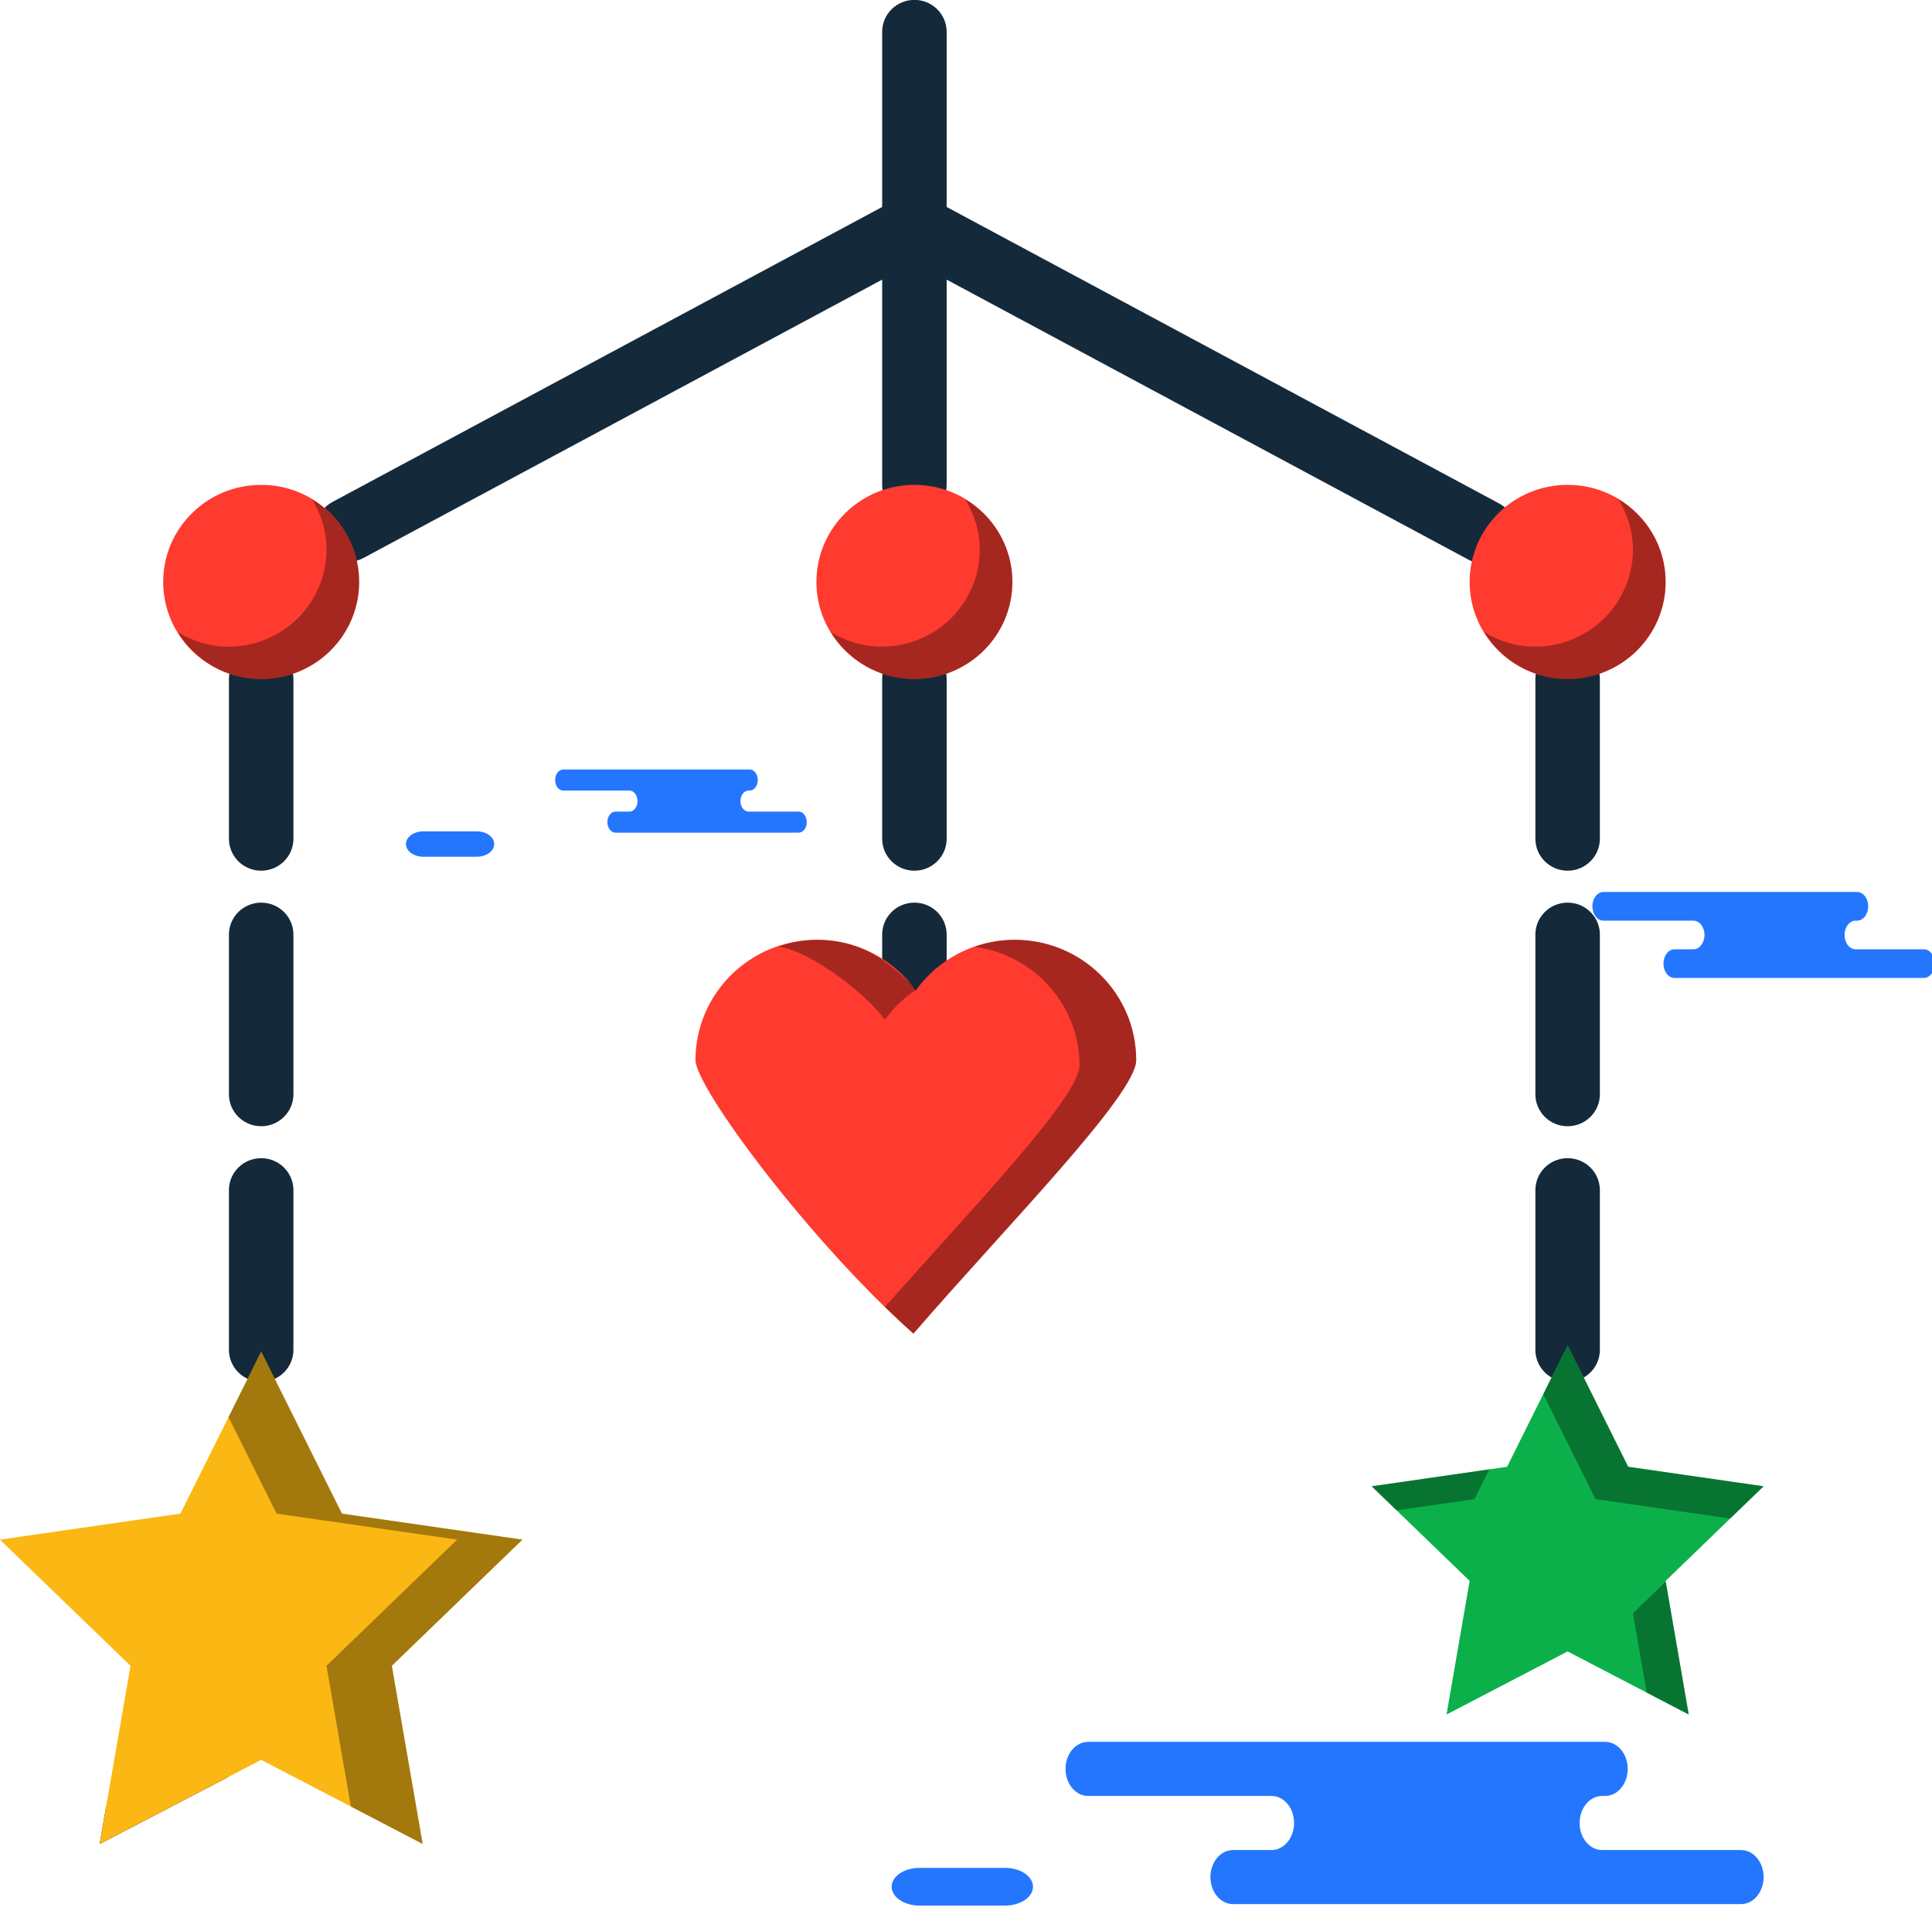 <svg xmlns="http://www.w3.org/2000/svg" xmlns:xlink="http://www.w3.org/1999/xlink" preserveAspectRatio="xMidYMid" width="218" height="216" viewBox="0 0 218 216">
  <defs>
    <style>

      .cls-3 {
        fill: #020403;
      }

      .cls-4 {
        fill: #2476ff;
      }

      .cls-9 {
        fill: #142a3b;
      }

      .cls-13 {
        fill: #0cb04a;
      }

      .cls-14 {
        fill: #020403;
        opacity: 0.35;
      }

      .cls-17 {
        fill: #fbb713;
      }

      .cls-20 {
        fill: #ff3a2f;
      }
    </style>
  </defs>
  <g id="group-124svg">
    <path d="M22.100,198.597 C22.100,198.597 11.979,203.869 11.979,203.869 C11.979,203.869 11.249,208.090 11.249,208.090 C11.249,208.090 25.785,200.517 25.785,200.517 C25.785,200.517 22.100,198.597 22.100,198.597 Z" id="path-1" class="cls-3" fill-rule="evenodd"/>
    <path d="M113.409,215.044 C115.148,215.044 116.558,214.092 116.558,212.917 C116.558,211.741 115.148,210.790 113.409,210.790 C113.409,210.790 103.759,210.790 103.759,210.790 C102.019,210.790 100.610,211.741 100.610,212.917 C100.610,214.092 102.019,215.044 103.759,215.044 C103.759,215.044 113.409,215.044 113.409,215.044 Z" id="path-2" class="cls-4" fill-rule="evenodd"/>
    <path d="M81.961,86.837 C81.961,86.837 84.589,86.837 84.589,86.837 C85.095,86.837 85.506,87.369 85.506,88.026 C85.506,88.682 85.095,89.214 84.589,89.214 C84.589,89.214 84.467,89.214 84.467,89.214 C83.960,89.214 83.549,89.745 83.549,90.402 C83.549,91.057 83.960,91.590 84.467,91.590 C84.467,91.590 90.115,91.590 90.115,91.590 C90.622,91.590 91.033,92.122 91.033,92.778 C91.033,93.434 90.622,93.966 90.115,93.966 C90.115,93.966 83.327,93.966 83.327,93.966 C83.327,93.966 69.451,93.966 69.451,93.966 C68.945,93.966 68.534,93.434 68.534,92.778 C68.534,92.122 68.945,91.590 69.451,91.590 C69.451,91.590 71.019,91.590 71.019,91.590 C71.526,91.590 71.937,91.057 71.937,90.402 C71.937,89.745 71.526,89.214 71.019,89.214 C71.019,89.214 63.558,89.214 63.558,89.214 C63.052,89.214 62.641,88.682 62.641,88.026 C62.641,87.369 63.052,86.837 63.558,86.837 C63.558,86.837 65.321,86.837 65.321,86.837 C65.321,86.837 81.961,86.837 81.961,86.837 Z" id="path-3" class="cls-4" fill-rule="evenodd"/>
    <path d="M205.973,100.660 C205.973,100.660 209.550,100.660 209.550,100.660 C210.239,100.660 210.798,101.384 210.798,102.277 C210.798,103.170 210.239,103.894 209.550,103.894 C209.550,103.894 209.383,103.894 209.383,103.894 C208.693,103.894 208.134,104.618 208.134,105.511 C208.134,106.403 208.693,107.127 209.383,107.127 C209.383,107.127 217.072,107.127 217.072,107.127 C217.760,107.127 218.320,107.851 218.320,108.744 C218.320,109.638 217.760,110.361 217.072,110.361 C217.072,110.361 207.831,110.361 207.831,110.361 C207.831,110.361 188.947,110.361 188.947,110.361 C188.257,110.361 187.698,109.638 187.698,108.744 C187.698,107.851 188.257,107.127 188.947,107.127 C188.947,107.127 191.081,107.127 191.081,107.127 C191.770,107.127 192.329,106.403 192.329,105.511 C192.329,104.618 191.770,103.894 191.081,103.894 C191.081,103.894 180.925,103.894 180.925,103.894 C180.236,103.894 179.677,103.170 179.677,102.277 C179.677,101.384 180.236,100.660 180.925,100.660 C180.925,100.660 183.326,100.660 183.326,100.660 C183.326,100.660 205.973,100.660 205.973,100.660 Z" id="path-4" class="cls-4" fill-rule="evenodd"/>
    <path d="M53.797,96.683 C54.882,96.683 55.762,96.042 55.762,95.249 C55.762,94.458 54.882,93.815 53.797,93.815 C53.797,93.815 47.774,93.815 47.774,93.815 C46.689,93.815 45.809,94.458 45.809,95.249 C45.809,96.042 46.689,96.683 47.774,96.683 C47.774,96.683 53.797,96.683 53.797,96.683 Z" id="path-5" class="cls-4" fill-rule="evenodd"/>
    <path d="M173.831,196.569 C173.831,196.569 181.121,196.569 181.121,196.569 C182.526,196.569 183.666,197.936 183.666,199.620 C183.666,201.306 182.526,202.672 181.121,202.672 C181.121,202.672 180.782,202.672 180.782,202.672 C179.376,202.672 178.236,204.038 178.236,205.724 C178.236,207.409 179.376,208.776 180.782,208.776 C180.782,208.776 196.453,208.776 196.453,208.776 C197.859,208.776 198.999,210.143 198.999,211.828 C198.999,213.514 197.859,214.879 196.453,214.879 C196.453,214.879 177.620,214.879 177.620,214.879 C177.620,214.879 139.125,214.879 139.125,214.879 C137.719,214.879 136.580,213.514 136.580,211.828 C136.580,210.143 137.719,208.776 139.125,208.776 C139.125,208.776 143.474,208.776 143.474,208.776 C144.880,208.776 146.019,207.409 146.019,205.724 C146.019,204.038 144.880,202.672 143.474,202.672 C143.474,202.672 122.774,202.672 122.774,202.672 C121.369,202.672 120.230,201.306 120.230,199.620 C120.230,197.936 121.369,196.569 122.774,196.569 C122.774,196.569 127.667,196.569 127.667,196.569 C127.667,196.569 173.831,196.569 173.831,196.569 Z" id="path-6" class="cls-4" fill-rule="evenodd"/>
    <path d="M103.179,58.322 C101.169,58.322 99.540,56.708 99.540,54.716 C99.540,54.716 99.540,3.592 99.540,3.592 C99.540,1.601 101.169,-0.013 103.179,-0.013 C105.189,-0.013 106.818,1.601 106.818,3.592 C106.818,3.592 106.818,54.716 106.818,54.716 C106.818,56.708 105.189,58.322 103.179,58.322 Z" id="path-7" class="cls-9" fill-rule="evenodd"/>
    <path d="M103.179,114.558 C101.169,114.558 99.540,112.944 99.540,110.953 C99.540,110.953 99.540,105.467 99.540,105.467 C99.540,103.476 101.169,101.862 103.179,101.862 C105.189,101.862 106.818,103.476 106.818,105.467 C106.818,105.467 106.818,110.953 106.818,110.953 C106.818,112.944 105.189,114.558 103.179,114.558 ZM103.179,98.257 C101.169,98.257 99.540,96.643 99.540,94.652 C99.540,94.652 99.540,76.628 99.540,76.628 C99.540,74.636 101.169,73.022 103.179,73.022 C105.189,73.022 106.818,74.636 106.818,76.628 C106.818,76.628 106.818,94.652 106.818,94.652 C106.818,96.643 105.189,98.257 103.179,98.257 Z" id="path-8" class="cls-9" fill-rule="evenodd"/>
    <path d="M176.886,155.933 C174.876,155.933 173.247,154.319 173.247,152.330 C173.247,152.330 173.247,134.305 173.247,134.305 C173.247,132.314 174.876,130.700 176.886,130.700 C178.895,130.700 180.524,132.314 180.524,134.305 C180.524,134.305 180.524,152.330 180.524,152.330 C180.524,154.319 178.895,155.933 176.886,155.933 ZM176.886,127.095 C174.876,127.095 173.247,125.481 173.247,123.491 C173.247,123.491 173.247,105.467 173.247,105.467 C173.247,103.476 174.876,101.862 176.886,101.862 C178.895,101.862 180.524,103.476 180.524,105.467 C180.524,105.467 180.524,123.491 180.524,123.491 C180.524,125.481 178.895,127.095 176.886,127.095 ZM176.886,98.257 C174.876,98.257 173.247,96.643 173.247,94.652 C173.247,94.652 173.247,76.628 173.247,76.628 C173.247,74.636 174.876,73.022 176.886,73.022 C178.895,73.022 180.524,74.636 180.524,76.628 C180.524,76.628 180.524,94.652 180.524,94.652 C180.524,96.643 178.895,98.257 176.886,98.257 Z" id="path-9" class="cls-9" fill-rule="evenodd"/>
    <path d="M29.470,155.933 C27.461,155.933 25.832,154.319 25.832,152.330 C25.832,152.330 25.832,134.305 25.832,134.305 C25.832,132.314 27.461,130.700 29.470,130.700 C31.480,130.700 33.109,132.314 33.109,134.305 C33.109,134.305 33.109,152.330 33.109,152.330 C33.109,154.319 31.480,155.933 29.470,155.933 ZM29.470,127.095 C27.461,127.095 25.832,125.481 25.832,123.491 C25.832,123.491 25.832,105.467 25.832,105.467 C25.832,103.476 27.461,101.862 29.470,101.862 C31.480,101.862 33.109,103.476 33.109,105.467 C33.109,105.467 33.109,123.491 33.109,123.491 C33.109,125.481 31.480,127.095 29.470,127.095 ZM29.470,98.257 C27.461,98.257 25.832,96.643 25.832,94.652 C25.832,94.652 25.832,76.628 25.832,76.628 C25.832,74.636 27.461,73.022 29.470,73.022 C31.480,73.022 33.109,74.636 33.109,76.628 C33.109,76.628 33.109,94.652 33.109,94.652 C33.109,96.643 31.480,98.257 29.470,98.257 Z" id="path-10" class="cls-9" fill-rule="evenodd"/>
    <path d="M183.719,165.526 C183.719,165.526 176.886,151.807 176.886,151.807 C176.886,151.807 170.053,165.526 170.053,165.526 C170.053,165.526 154.773,167.727 154.773,167.727 C154.773,167.727 165.831,178.405 165.831,178.405 C165.831,178.405 163.221,193.483 163.221,193.483 C163.221,193.483 176.886,186.364 176.886,186.364 C176.886,186.364 190.552,193.483 190.552,193.483 C190.552,193.483 187.942,178.405 187.942,178.405 C187.942,178.405 198.999,167.727 198.999,167.727 C198.999,167.727 183.719,165.526 183.719,165.526 Z" id="path-11" class="cls-13" fill-rule="evenodd"/>
    <path d="M180.033,169.179 C180.033,169.179 195.230,171.366 195.230,171.366 C195.230,171.366 198.999,167.727 198.999,167.727 C198.999,167.727 183.719,165.526 183.719,165.526 C183.719,165.526 176.886,151.807 176.886,151.807 C176.886,151.807 174.134,157.332 174.134,157.332 C174.134,157.332 180.033,169.179 180.033,169.179 Z" id="path-12" class="cls-14" fill-rule="evenodd"/>
    <path d="M184.256,182.057 C184.256,182.057 185.806,191.011 185.806,191.011 C185.806,191.011 190.552,193.483 190.552,193.483 C190.552,193.483 187.955,178.484 187.955,178.484 C187.955,178.484 184.256,182.057 184.256,182.057 Z" id="path-13" class="cls-14" fill-rule="evenodd"/>
    <path d="M166.367,169.179 C166.367,169.179 168.042,165.815 168.042,165.815 C168.042,165.815 154.773,167.727 154.773,167.727 C154.773,167.727 157.586,170.442 157.586,170.442 C157.586,170.442 166.367,169.179 166.367,169.179 Z" id="path-14" class="cls-14" fill-rule="evenodd"/>
    <path d="M38.582,170.813 C38.582,170.813 29.471,152.521 29.471,152.521 C29.471,152.521 20.360,170.813 20.360,170.813 C20.360,170.813 -0.013,173.746 -0.013,173.746 C-0.013,173.746 14.728,187.985 14.728,187.985 C14.728,187.985 11.249,208.088 11.249,208.088 C11.249,208.088 29.471,198.597 29.471,198.597 C29.471,198.597 47.693,208.088 47.693,208.088 C47.693,208.088 44.212,187.985 44.212,187.985 C44.212,187.985 58.953,173.746 58.953,173.746 C58.953,173.746 38.582,170.813 38.582,170.813 Z" id="path-15" class="cls-17" fill-rule="evenodd"/>
    <path d="M58.953,173.746 C58.953,173.746 38.582,170.813 38.582,170.813 C38.582,170.813 29.471,152.521 29.471,152.521 C29.471,152.521 25.785,159.920 25.785,159.920 C25.785,159.920 31.211,170.813 31.211,170.813 C31.211,170.813 51.583,173.746 51.583,173.746 C51.583,173.746 36.841,187.983 36.841,187.983 C36.841,187.983 39.591,203.869 39.591,203.869 C39.591,203.869 47.693,208.090 47.693,208.090 C47.693,208.090 44.212,187.983 44.212,187.983 C44.212,187.983 58.953,173.746 58.953,173.746 Z" id="path-16" class="cls-14" fill-rule="evenodd"/>
    <path d="M167.420,63.590 C166.836,63.590 166.243,63.450 165.690,63.154 C165.690,63.154 103.179,29.603 103.179,29.603 C103.179,29.603 40.991,62.980 40.991,62.980 C39.218,63.929 37.013,63.276 36.057,61.527 C35.099,59.777 35.757,57.589 37.523,56.641 C37.523,56.641 103.179,21.404 103.179,21.404 C103.179,21.404 169.158,56.816 169.158,56.816 C170.925,57.763 171.582,59.952 170.624,61.701 C169.965,62.907 168.712,63.590 167.420,63.590 Z" id="path-17" class="cls-9" fill-rule="evenodd"/>
    <path d="M40.526,65.672 C40.526,71.723 35.577,76.627 29.470,76.627 C23.364,76.627 18.414,71.723 18.414,65.672 C18.414,59.621 23.364,54.716 29.470,54.716 C35.577,54.716 40.526,59.621 40.526,65.672 Z" id="path-18" class="cls-20" fill-rule="evenodd"/>
    <path d="M114.234,65.672 C114.234,71.723 109.285,76.627 103.178,76.627 C97.072,76.627 92.122,71.723 92.122,65.672 C92.122,59.621 97.072,54.716 103.178,54.716 C109.285,54.716 114.234,59.621 114.234,65.672 Z" id="path-19" class="cls-20" fill-rule="evenodd"/>
    <path d="M108.907,56.343 C109.929,58.003 110.549,59.933 110.549,62.021 C110.549,68.071 105.599,72.976 99.493,72.976 C97.387,72.976 95.439,72.361 93.764,71.348 C95.705,74.502 99.178,76.628 103.178,76.628 C109.285,76.628 114.234,71.723 114.234,65.672 C114.234,61.707 112.090,58.267 108.907,56.343 Z" id="path-20" class="cls-14" fill-rule="evenodd"/>
    <path d="M35.199,56.343 C36.221,58.003 36.841,59.933 36.841,62.021 C36.841,68.071 31.892,72.976 25.785,72.976 C23.679,72.976 21.732,72.361 20.056,71.348 C21.998,74.502 25.470,76.628 29.470,76.628 C35.577,76.628 40.526,71.723 40.526,65.672 C40.526,61.707 38.382,58.267 35.199,56.343 Z" id="path-21" class="cls-14" fill-rule="evenodd"/>
    <path d="M187.943,65.672 C187.943,71.723 182.992,76.627 176.886,76.627 C170.780,76.627 165.830,71.723 165.830,65.672 C165.830,59.621 170.780,54.716 176.886,54.716 C182.992,54.716 187.943,59.621 187.943,65.672 Z" id="path-22" class="cls-20" fill-rule="evenodd"/>
    <path d="M182.615,56.343 C183.636,58.003 184.257,59.933 184.257,62.021 C184.257,68.071 179.307,72.976 173.201,72.976 C171.095,72.976 169.147,72.361 167.472,71.348 C169.413,74.502 172.886,76.628 176.886,76.628 C182.992,76.628 187.943,71.723 187.943,65.672 C187.943,61.707 185.798,58.267 182.615,56.343 Z" id="path-23" class="cls-14" fill-rule="evenodd"/>
    <path d="M128.205,119.638 C128.205,112.135 122.067,106.054 114.495,106.054 C109.890,106.054 105.826,108.310 103.341,111.758 C100.854,108.310 96.790,106.054 92.186,106.054 C84.614,106.054 78.476,112.135 78.476,119.638 C78.476,122.729 91.462,140.208 103.067,150.500 C113.511,138.422 128.205,123.542 128.205,119.638 Z" id="path-24" class="cls-20" fill-rule="evenodd"/>
    <path d="M99.847,115.076 C100.824,113.720 102.053,112.558 103.455,111.636 C100.431,108.795 97.558,106.054 92.186,106.054 C90.654,106.054 89.206,106.359 87.830,106.820 C91.580,107.377 97.735,112.149 99.847,115.076 Z" id="path-25" class="cls-14" fill-rule="evenodd"/>
    <path d="M114.495,106.054 C112.898,106.054 111.375,106.340 109.952,106.838 C116.640,107.742 121.810,113.364 121.810,120.237 C121.810,123.761 109.856,136.213 99.847,147.484 C100.925,148.535 102.001,149.555 103.067,150.500 C113.511,138.422 128.205,123.542 128.205,119.639 C128.205,112.135 122.067,106.054 114.495,106.054 Z" id="path-26" class="cls-14" fill-rule="evenodd"/>
  </g>
</svg>
